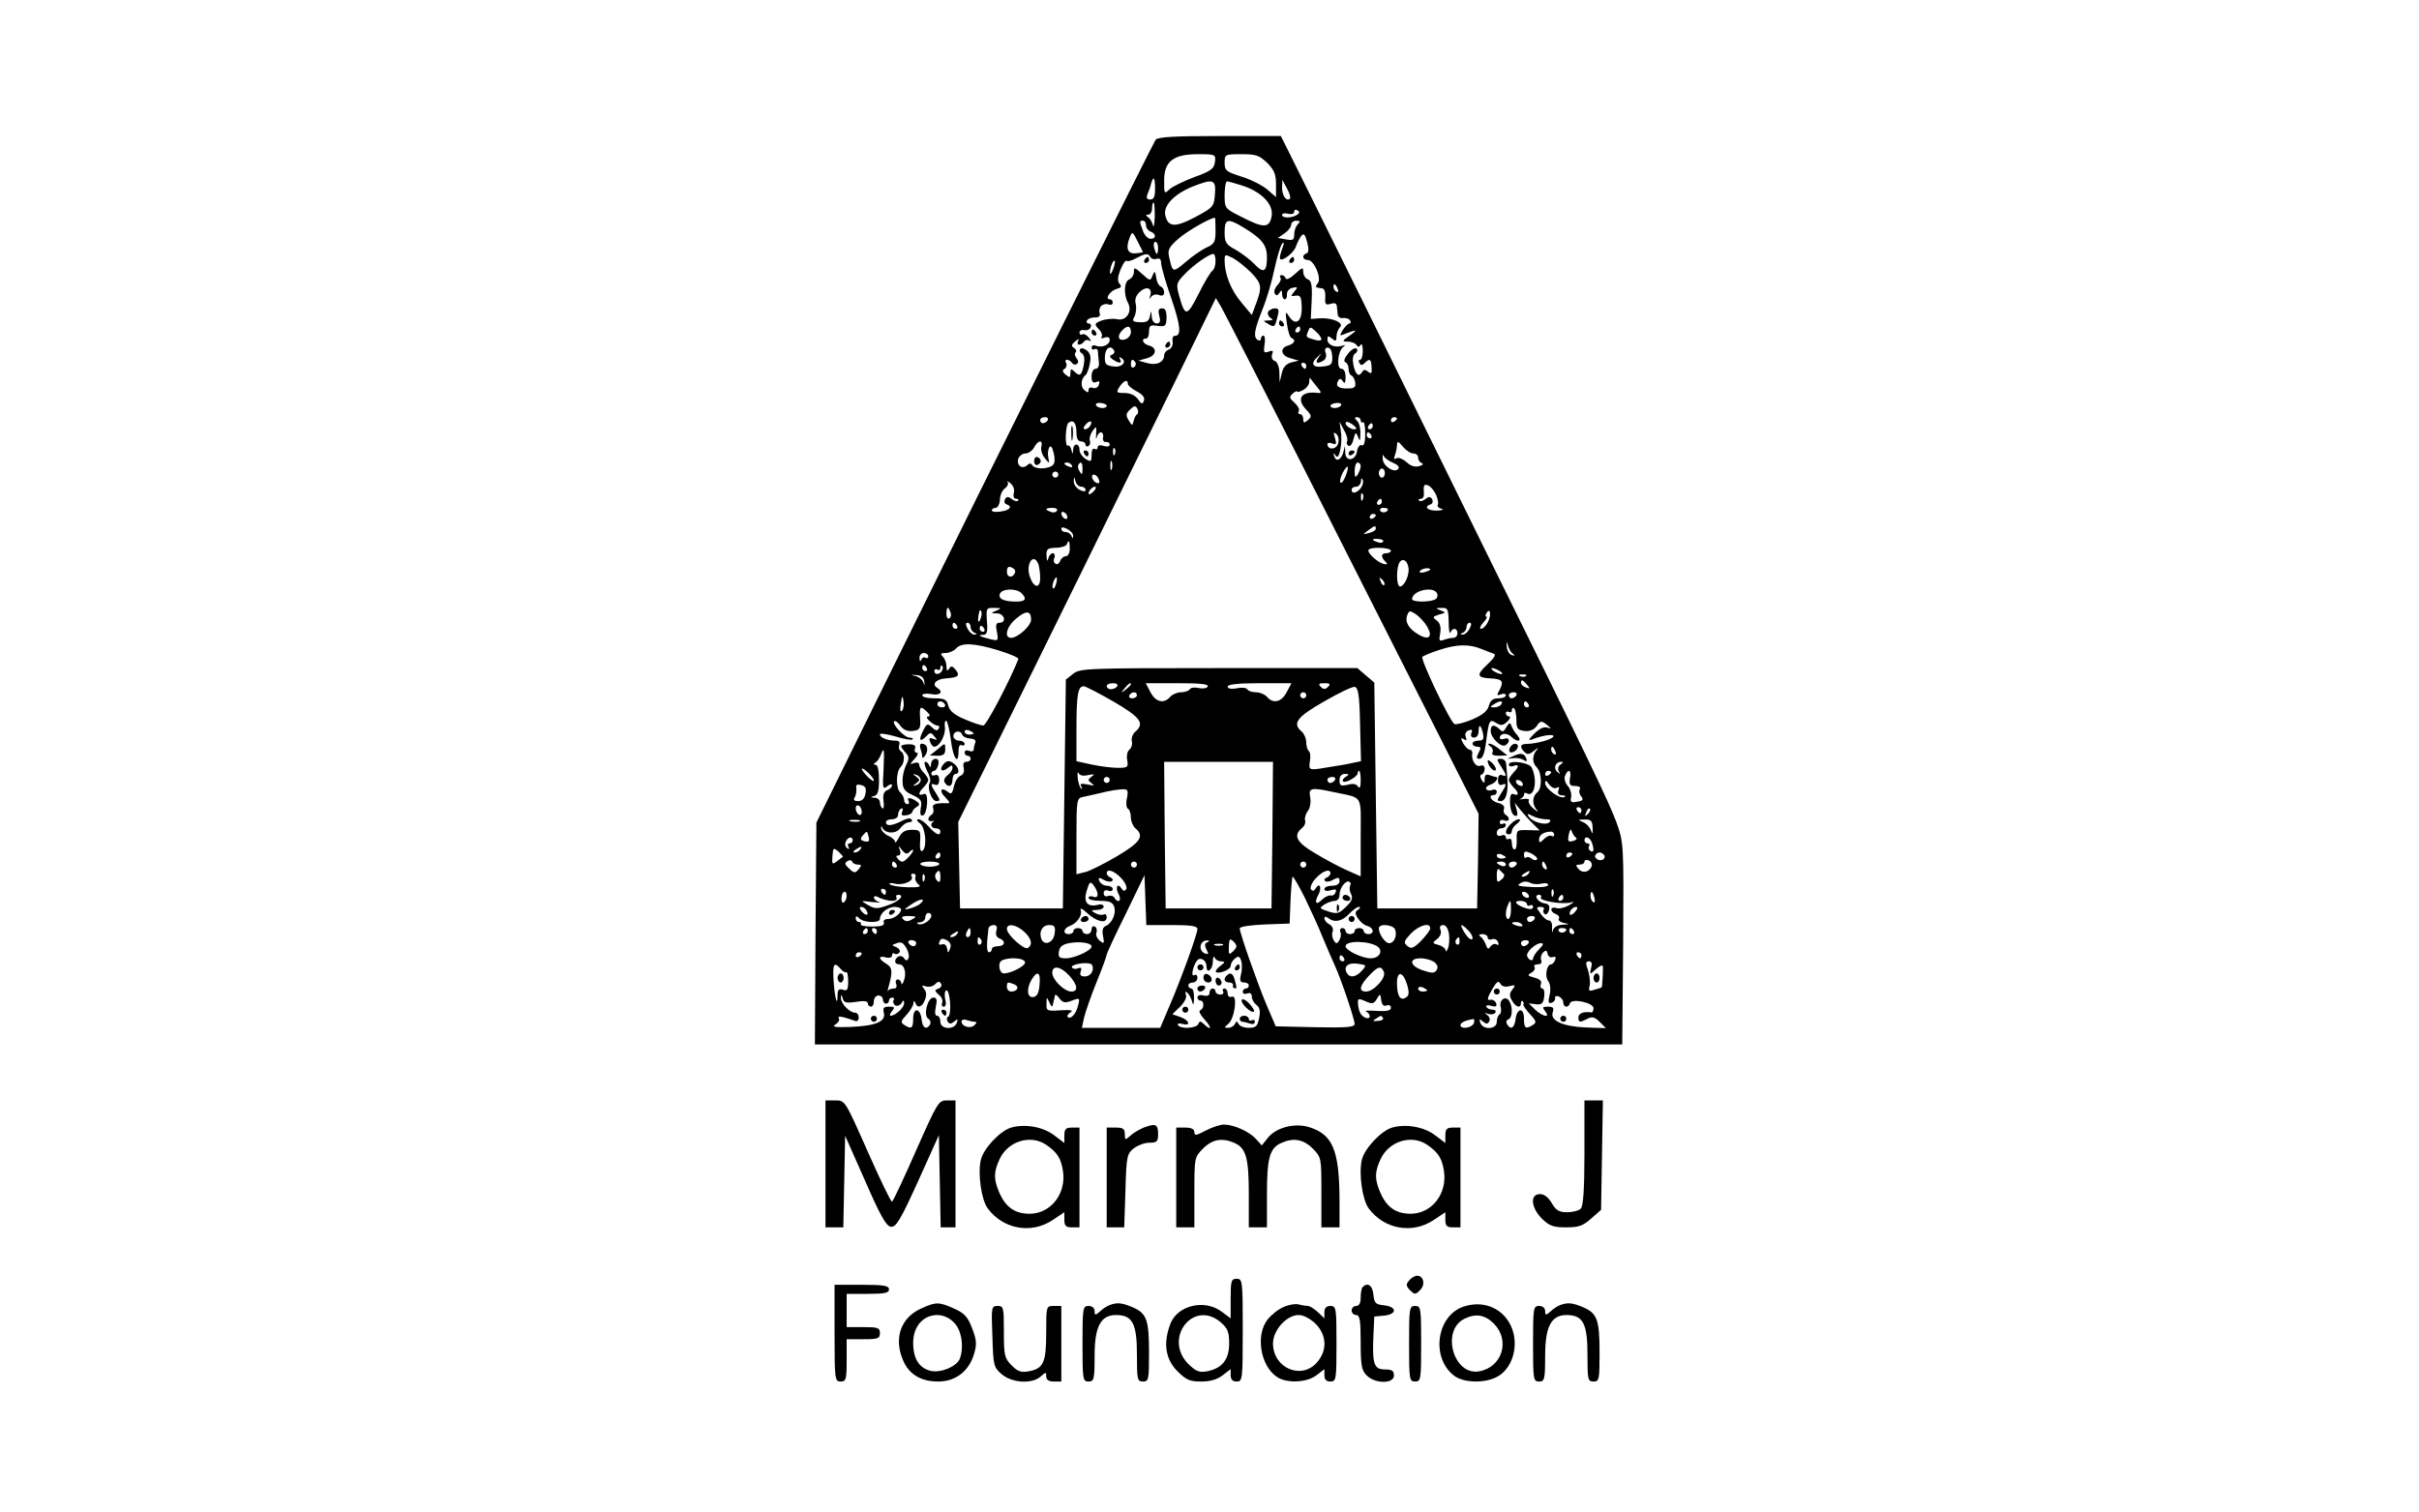 <?xml version="1.0" standalone="no"?>
<!DOCTYPE svg PUBLIC "-//W3C//DTD SVG 20010904//EN"
 "http://www.w3.org/TR/2001/REC-SVG-20010904/DTD/svg10.dtd">
<svg version="1.0" xmlns="http://www.w3.org/2000/svg"
 width="800pt" height="500pt" viewBox="0 0 800 500"
 preserveAspectRatio="xMidYMid meet">

<g transform="translate(0,500) scale(0.1,-0.1)"
fill="#000000" stroke="none">
<path d="M3822 4538 c-9 -13 -491 -979 -916 -1841 l-206 -418 -3 -367 -2 -367
1335 0 1335 0 3 333 c2 331 2 334 -22 401 -24 66 -92 208 -444 921 -99 201
-277 563 -396 805 -120 242 -229 464 -244 493 l-26 52 -202 0 c-149 0 -204 -3
-212 -12z m196 -74 c-3 -22 -13 -30 -66 -49 -35 -13 -72 -31 -83 -40 -19 -18
-19 -17 -19 28 0 63 30 87 112 87 58 0 59 -1 56 -26z m173 -3 c23 -23 29 -38
29 -71 l0 -42 -30 26 c-17 14 -55 33 -85 42 -50 16 -55 20 -55 46 0 27 1 28
56 28 48 0 59 -4 85 -29z m-371 -86 c0 -25 -4 -35 -16 -35 -11 0 -14 5 -9 18
4 9 10 25 12 35 8 27 13 20 13 -18z m198 -17 c-3 -41 -5 -44 -65 -76 -66 -35
-90 -34 -99 5 -8 32 28 70 88 95 70 28 80 25 76 -24z m94 27 c64 -22 102 -64
93 -103 -8 -37 -27 -37 -102 2 -52 26 -53 27 -53 71 0 25 4 45 8 45 5 0 29 -7
54 -15z m154 -42 c-11 -11 -26 10 -26 35 l1 27 15 -28 c9 -16 13 -31 10 -34z
m-447 -60 c-1 -27 -4 -39 -6 -28 -3 11 -10 23 -17 27 -8 6 -7 8 2 8 6 0 12 9
12 20 0 11 2 20 5 20 3 0 4 -21 4 -47z m470 6 c-18 -11 -49 -11 -49 0 0 5 9 7
20 4 12 -3 20 0 20 6 0 7 5 9 11 5 8 -4 7 -9 -2 -15z m-269 -52 c0 -37 -4 -44
-28 -55 -16 -7 -47 -28 -70 -48 -44 -37 -44 -37 -56 18 -5 21 1 32 31 58 28
25 103 68 121 70 1 0 2 -19 2 -43z m-230 18 c0 -9 7 -18 15 -21 20 -8 19 -24
0 -24 -9 0 -20 12 -25 26 -12 32 -12 34 0 34 6 0 10 -7 10 -15z m320 -6 c63
-38 80 -59 80 -100 0 -48 -11 -55 -41 -23 -13 14 -41 35 -61 47 -34 18 -38 25
-38 59 0 44 10 47 60 17z m182 9 c-7 -7 -12 -22 -12 -34 0 -18 -4 -20 -27 -16
l-27 5 22 15 c12 8 22 21 22 28 0 8 8 14 17 14 13 0 14 -3 5 -12z m-528 -60
c9 -17 16 -32 16 -32 0 -1 -11 -3 -25 -4 -26 -2 -33 17 -19 52 8 22 10 21 28
-16z m557 -36 c-17 -6 -13 -22 4 -22 21 0 47 -61 33 -77 -10 -13 -9 -14 15
-17 7 -1 11 -13 10 -29 -2 -24 1 -27 18 -22 12 4 19 2 20 -7 1 -7 2 -20 3 -28
0 -8 9 -14 18 -12 9 1 19 -2 23 -8 3 -5 2 -10 -2 -10 -5 0 -14 -10 -22 -21
-11 -19 -11 -21 3 -15 43 17 48 16 21 -3 -27 -19 -28 -21 -8 -21 12 0 25 -5
29 -11 5 -8 8 -8 14 0 3 7 7 -2 7 -19 0 -16 -4 -30 -9 -30 -5 0 -6 -5 -2 -11
4 -8 9 -8 17 0 17 17 22 13 23 -14 2 -20 -1 -23 -11 -15 -9 8 -15 8 -20 0 -11
-19 -22 -10 -29 22 -4 20 -2 34 6 39 7 4 9 12 4 16 -4 4 -17 -3 -28 -17 -12
-15 -15 -26 -9 -28 6 -2 11 -12 11 -22 0 -10 4 -20 9 -22 5 -1 11 -12 13 -23
2 -16 -3 -20 -25 -20 -31 -1 -42 9 -31 26 4 8 9 7 15 -2 6 -10 9 -6 9 14 0 16
-5 27 -14 27 -17 0 -12 60 7 73 8 6 7 7 -5 3 -24 -7 -48 3 -48 21 0 13 3 13
15 3 12 -10 15 -9 15 7 0 10 5 24 12 31 14 14 -27 32 -69 29 l-28 -2 3 63 c2
49 -1 64 -13 68 -8 3 -15 14 -15 25 0 16 -3 15 -27 -7 -15 -14 -29 -21 -31
-15 -2 6 -8 11 -13 11 -6 0 -8 -4 -4 -9 3 -5 -2 -16 -11 -25 -8 -9 -12 -21 -8
-27 4 -8 9 -7 15 2 7 11 9 10 9 -3 0 -10 4 -18 9 -18 5 0 8 8 7 17 0 10 8 19
19 21 17 4 18 2 5 -13 -12 -15 -12 -16 5 -13 16 2 19 -4 20 -39 1 -48 -21 -63
-43 -28 -11 17 -12 14 -6 -25 3 -25 10 -46 15 -48 16 -6 10 -19 -11 -25 -29
-8 -24 -34 8 -42 l27 -8 -25 -6 c-17 -5 -27 -16 -31 -36 l-7 -30 -1 33 c0 18
-7 35 -15 38 -9 3 -12 12 -9 22 5 12 2 14 -11 9 -16 -6 -18 -3 -14 23 3 16 1
30 -4 30 -4 0 -8 -5 -8 -11 0 -5 -4 -7 -10 -4 -16 10 -12 33 15 101 14 34 32
95 40 135 9 41 20 78 26 84 7 6 6 0 -1 -19 -6 -16 -9 -31 -6 -33 8 -8 46 22
52 42 4 11 11 26 17 34 9 11 13 6 20 -20 6 -22 5 -35 -2 -37z m-491 18 c0 -11
-2 -20 -4 -20 -2 0 -6 9 -9 20 -3 11 -1 20 4 20 5 0 9 -9 9 -20z m-25 -31 c4
-6 13 -8 21 -5 9 3 14 -2 14 -14 0 -11 15 -64 34 -118 31 -91 34 -124 10 -123
-5 0 -8 -9 -6 -20 2 -10 -4 -22 -12 -25 -9 -3 -16 -12 -16 -19 0 -23 -25 -35
-56 -26 l-29 8 28 8 c31 8 36 34 7 42 -20 5 -28 23 -10 23 6 0 10 10 10 23 0
20 4 23 28 19 26 -3 29 -1 30 27 0 22 -4 31 -15 31 -11 0 -14 -6 -9 -25 5 -18
2 -25 -9 -25 -8 0 -16 10 -16 23 -2 21 -2 21 -6 1 -3 -16 -11 -21 -32 -20 -25
1 -28 4 -19 19 5 11 7 29 4 42 -4 15 1 28 14 40 22 20 42 12 34 -13 -4 -12 -3
-13 3 -4 5 7 17 10 26 6 11 -4 17 -1 17 9 0 8 -5 17 -11 19 -5 2 -12 12 -14
23 -5 31 -6 31 -14 12 -6 -17 -9 -16 -34 7 -24 22 -27 23 -27 7 0 -11 -7 -21
-15 -25 -17 -6 -20 -48 -5 -77 16 -29 -5 -62 -35 -55 -13 3 -36 1 -51 -4 -25
-10 -26 -12 -10 -29 9 -9 13 -21 9 -26 -5 -4 0 -5 10 -2 11 4 17 1 17 -7 0
-17 -25 -27 -45 -20 -8 4 -15 1 -15 -6 0 -6 5 -8 10 -5 6 3 10 0 11 -7 0 -7 2
-23 3 -35 2 -14 -3 -23 -11 -23 -7 0 -13 -11 -13 -25 0 -18 4 -23 15 -19 11 5
13 2 9 -9 -3 -9 -12 -13 -20 -10 -8 3 -14 0 -14 -7 0 -10 -3 -10 -14 0 -14 11
-11 39 5 50 3 3 10 19 13 36 5 22 2 35 -9 44 -8 7 -19 10 -22 6 -4 -4 -2 -11
5 -15 8 -5 10 -19 6 -39 -7 -35 -13 -39 -32 -20 -9 9 -12 8 -12 -6 0 -16 -2
-16 -15 -6 -12 10 -13 15 -4 20 6 4 8 13 5 19 -4 6 -3 11 3 11 5 0 13 -5 16
-10 4 -6 11 -8 16 -4 6 4 6 10 0 18 -6 7 -8 16 -4 20 4 4 2 11 -5 15 -10 6 -9
11 4 22 12 9 15 10 10 2 -4 -7 -3 -13 3 -13 5 0 13 5 16 10 4 6 12 7 18 3 7
-4 6 0 -2 10 -7 9 -17 14 -22 11 -5 -3 -9 0 -9 6 0 6 7 10 16 8 10 -2 19 3 21
10 3 6 0 12 -7 12 -6 0 -8 5 -5 10 3 6 15 10 27 10 13 0 18 5 15 14 -3 7 -1
18 5 24 6 6 17 8 24 5 8 -3 14 0 14 6 0 6 -4 11 -10 11 -17 0 1 28 22 34 16 4
19 8 10 18 -7 9 -6 22 4 47 8 19 17 32 20 28 3 -3 17 1 32 9 32 17 39 17 47 3z
m215 -13 c0 -14 -5 -28 -10 -31 -6 -4 -27 -38 -46 -77 -39 -77 -45 -77 -65 -4
-10 36 -8 41 18 68 28 30 81 68 96 68 4 0 7 -11 7 -24z m119 -39 c35 -37 36
-47 11 -112 l-10 -27 -35 42 c-34 40 -55 93 -55 138 0 21 1 22 28 8 15 -8 42
-30 61 -49z m-458 12 c-5 -13 -10 -19 -10 -12 -1 15 10 45 15 40 3 -2 0 -15
-5 -28z m743 -65 c3 -8 2 -12 -4 -9 -6 3 -10 10 -10 16 0 14 7 11 14 -7z m-99
-619 c147 -291 335 -662 417 -824 l148 -293 -2 -157 -3 -156 -165 0 -165 0 -5
373 -5 374 -28 24 -28 24 -458 0 c-437 0 -460 -1 -482 -19 l-24 -19 -5 -379
-5 -378 -170 0 -170 0 -3 143 -3 143 122 247 c67 136 194 393 282 572 88 179
224 457 304 619 l144 295 18 -30 c9 -16 138 -267 286 -559z m-585 476 c0 -10
-9 -21 -20 -24 -22 -6 -27 12 -8 31 17 17 28 15 28 -7z m560 9 c0 -5 -5 -10
-11 -10 -5 0 -7 5 -4 10 3 6 8 10 11 10 2 0 4 -4 4 -10z m70 -32 c0 -5 -10 -6
-22 -2 -30 9 -30 8 -22 28 6 16 8 16 25 0 11 -9 19 -21 19 -26z m-686 -37 c4
-5 0 -12 -6 -14 -10 -4 -9 -8 2 -16 20 -14 33 -14 24 1 -4 7 -3 8 4 4 21 -13
2 -33 -27 -28 -24 3 -28 8 -27 33 1 28 19 39 30 20z m722 -20 c1 -25 -3 -30
-28 -33 -36 -6 -46 9 -22 30 17 16 17 16 5 0 -14 -19 -5 -24 17 -10 7 5 10 16
6 25 -4 11 -1 17 7 17 9 0 14 -12 15 -29z m-651 -20 c3 -5 1 -12 -5 -16 -5 -3
-10 1 -10 9 0 18 6 21 15 7z m565 -11 c0 -5 -2 -10 -4 -10 -3 0 -8 5 -11 10
-3 6 -1 10 4 10 6 0 11 -4 11 -10z m35 -69 c15 -18 16 -22 5 -21 -55 8 -75
-18 -41 -54 19 -20 20 -24 6 -36 -12 -10 -15 -10 -15 4 0 9 -5 16 -11 16 -5 0
-7 5 -4 10 4 6 -3 18 -14 28 -17 15 -18 19 -6 30 8 7 15 10 15 7 0 -3 9 -1 20
5 11 6 20 18 20 27 0 9 1 14 3 12 1 -2 11 -15 22 -28z m-625 9 c0 -5 13 -16
30 -25 19 -10 27 -20 23 -31 -5 -12 -8 -12 -20 6 -9 12 -25 20 -44 20 -27 0
-28 2 -17 20 14 21 28 27 28 10z m-70 -72 c0 -11 -28 -10 -35 1 -3 6 4 9 15 8
11 -1 20 -5 20 -9z m775 1 c-7 -11 -35 -12 -35 -1 0 4 9 8 20 9 11 1 18 -2 15
-8z m-674 -29 c-5 -3 -10 -13 -12 -23 -4 -16 -5 -16 -16 2 -10 16 -10 23 4 36
13 13 18 14 24 4 4 -8 4 -16 0 -19z m-296 -20 c-3 -5 -10 -10 -16 -10 -5 0 -9
5 -9 10 0 6 7 10 16 10 8 0 12 -4 9 -10z m1035 -1 c0 -5 3 -8 8 -6 4 3 7 -14
7 -38 0 -28 -4 -41 -12 -38 -6 3 -13 -6 -15 -19 -4 -32 -38 -37 -39 -6 l-1 23
-6 -23 c-8 -25 -24 -31 -30 -10 -3 11 -2 11 6 0 11 -17 23 44 16 85 l-4 28 15
-28 c9 -15 13 -32 10 -37 -3 -5 -1 -11 5 -15 5 -3 13 7 16 22 7 25 8 25 15 8
6 -16 8 -14 8 11 1 16 -4 35 -11 42 -9 9 -9 12 0 12 7 0 12 -5 12 -11z m120 7
c0 -3 -4 -8 -10 -11 -5 -3 -10 -1 -10 4 0 6 5 11 10 11 6 0 10 -2 10 -4z
m-1060 -47 c0 -19 5 -29 15 -29 8 0 15 -5 15 -11 0 -5 4 -8 10 -4 5 3 7 11 4
18 -2 7 2 21 9 31 13 18 14 17 12 -10 -1 -16 0 -21 2 -11 2 9 9 17 14 17 5 0
9 -8 7 -17 -2 -10 3 -17 10 -15 6 1 12 -3 12 -9 0 -6 -9 -8 -20 -4 -12 4 -20
2 -20 -5 0 -6 -4 -8 -10 -5 -6 4 -10 -5 -10 -19 0 -24 -2 -25 -20 -14 -11 7
-20 21 -20 30 0 23 -20 23 -21 1 -1 -17 -2 -17 -6 0 -2 9 -8 15 -11 13 -11 -7
-9 68 2 76 16 11 26 -1 26 -33z m45 22 c-3 -6 -11 -11 -17 -11 -6 0 -6 6 2 15
14 17 26 13 15 -4z m880 -9 c-7 -8 -35 7 -35 18 0 6 7 6 20 -2 10 -7 17 -14
15 -16z m55 8 c0 -5 -5 -10 -11 -10 -5 0 -7 5 -4 10 3 6 8 10 11 10 2 0 4 -4
4 -10z m-115 -58 c-6 -20 -35 -21 -35 -1 0 4 7 6 16 2 13 -5 15 -2 9 18 -6 19
-5 21 5 13 7 -7 9 -21 5 -32z m110 28 c3 -5 1 -10 -4 -10 -6 0 -11 5 -11 10 0
6 2 10 4 10 3 0 8 -4 11 -10z m-1091 -37 c-3 -10 2 -27 11 -38 16 -20 16 -20
12 1 -3 12 -1 27 3 34 5 8 10 1 15 -20 5 -23 3 -35 -6 -41 -20 -12 -57 -11
-65 2 -4 7 -10 7 -16 1 -16 -16 -36 -3 -31 19 3 10 14 19 24 19 10 0 23 9 29
20 13 25 30 26 24 3z m1230 -23 c9 0 16 -6 16 -14 0 -8 6 -16 12 -18 7 -3 3
-7 -9 -10 -14 -4 -29 1 -42 14 -12 10 -26 16 -33 12 -8 -5 -9 -2 -5 10 4 10 7
25 7 34 1 14 4 13 19 -5 11 -13 26 -23 35 -23z m-987 -2 c-3 -8 -6 -5 -6 6 -1
11 2 17 5 13 3 -3 4 -12 1 -19z m920 -29 c13 -5 22 -13 18 -19 -11 -17 -50 6
-52 31 -1 13 0 18 3 11 3 -7 17 -17 31 -23z m-930 -21 c-3 -7 -5 -2 -5 12 0
14 2 19 5 13 2 -7 2 -19 0 -25z m-132 12 c3 -6 -1 -7 -9 -4 -18 7 -21 14 -7
14 6 0 13 -4 16 -10z m35 -12 c0 -18 -2 -20 -9 -8 -6 8 -7 18 -5 22 9 14 14 9
14 -14z m920 10 c0 -7 -5 -20 -10 -28 -8 -12 -10 -9 -10 13 0 15 5 27 10 27 6
0 10 -6 10 -12z m-50 -33 c-6 -15 -13 -25 -17 -21 -3 3 0 17 7 31 7 14 15 23
17 21 2 -2 -1 -16 -7 -31z m130 10 c0 -8 -4 -15 -10 -15 -5 0 -10 7 -10 15 0
8 5 15 10 15 6 0 10 -7 10 -15z m-1080 -5 c0 -5 -4 -10 -10 -10 -5 0 -10 5
-10 10 0 6 5 10 10 10 6 0 10 -4 10 -10z m134 -16 c4 -10 1 -14 -6 -12 -15 5
-23 28 -10 28 5 0 13 -7 16 -16z m-58 -24 c8 0 14 -5 14 -10 0 -7 -6 -7 -20 0
-11 6 -19 18 -19 28 1 16 2 16 6 0 2 -10 11 -18 19 -18z m924 -5 c-14 -17 -30
-20 -30 -5 0 6 7 10 15 10 8 0 15 8 16 18 0 11 2 12 6 4 3 -7 -1 -19 -7 -27z
m-1147 -15 c-3 -12 0 -20 8 -20 7 0 9 -3 6 -6 -4 -4 -13 -1 -21 5 -11 9 -16 9
-22 0 -4 -7 -2 -15 4 -17 22 -7 12 -20 -18 -24 -16 -3 -30 -1 -30 4 0 4 6 8
13 8 6 0 13 12 14 27 0 15 8 32 17 38 9 7 12 16 8 21 -4 4 0 3 9 -4 10 -8 15
-21 12 -32z m1396 -6 c6 -14 9 -29 6 -34 -3 -5 3 -11 12 -13 10 -3 3 -5 -14
-6 -32 -1 -46 13 -21 21 6 2 8 10 4 17 -6 9 -11 9 -22 0 -8 -6 -17 -9 -21 -5
-3 3 -1 6 6 6 7 0 11 8 10 18 -2 27 0 32 15 26 7 -3 18 -16 25 -30z m-1131 12
c-7 -8 -15 -12 -17 -11 -5 6 10 25 20 25 5 0 4 -6 -3 -14z m889 -28 c-3 -8 -6
-5 -6 6 -1 11 2 17 5 13 3 -3 4 -12 1 -19z m63 -8 c0 -5 -5 -10 -11 -10 -5 0
-7 5 -4 10 3 6 8 10 11 10 2 0 4 -4 4 -10z m-1075 -30 c-3 -5 -12 -7 -20 -3
-21 7 -19 13 6 13 11 0 18 -4 14 -10z m1095 6 c0 -11 -19 -15 -25 -6 -3 5 1
10 9 10 9 0 16 -2 16 -4z m-1060 -27 c0 -6 -4 -7 -10 -4 -5 3 -10 11 -10 16 0
6 5 7 10 4 6 -3 10 -11 10 -16z m1020 7 c0 -3 -4 -8 -10 -11 -5 -3 -10 -1 -10
4 0 6 5 11 10 11 6 0 10 -2 10 -4z m-1001 -69 c0 -9 -2 -9 -6 1 -2 6 -11 12
-19 12 -8 0 -14 5 -14 10 0 7 6 7 20 0 11 -6 20 -16 19 -23z m1001 24 c0 -5
-10 -11 -22 -14 -22 -6 -22 -6 -4 8 23 17 26 18 26 6z m24 -43 c-3 -4 -11 -5
-19 -1 -21 7 -19 12 4 10 11 0 18 -5 15 -9z m-1036 -23 c0 -14 -6 -25 -13 -25
-7 0 -16 -7 -19 -16 -3 -8 -10 -13 -15 -9 -6 3 -8 12 -4 20 3 8 0 15 -5 15 -6
0 -13 -8 -15 -17 -3 -12 -5 -9 -6 8 -1 23 3 26 31 27 18 0 34 6 36 11 6 18 10
12 10 -14z m1062 -7 c0 -4 -7 -8 -15 -8 -18 0 -19 -12 -4 -27 9 -9 8 -11 -2
-9 -20 2 -59 38 -53 47 6 11 74 8 74 -3z m-1166 -44 c3 -9 6 -29 6 -46 0 -36
-21 -34 -34 4 -15 42 12 82 28 42z m1224 -12 c4 -24 -14 -62 -28 -62 -11 0
-13 50 -4 75 9 21 28 14 32 -13z m-1301 -15 c-6 -20 -27 -19 -27 2 0 14 5 19
15 14 9 -3 14 -10 12 -16z m1373 9 c0 -2 -9 -6 -20 -9 -11 -3 -18 -1 -14 4 5
9 34 13 34 5z m-1237 -46 c-3 -12 -8 -19 -11 -16 -5 6 5 36 12 36 2 0 2 -9 -1
-20z m1085 -5 c-3 -3 -9 2 -12 12 -6 14 -5 15 5 6 7 -7 10 -15 7 -18z m-1200
-27 c19 -19 14 -28 -17 -28 -41 0 -61 9 -54 26 6 17 54 19 71 2z m1375 -2 c3
-8 -1 -17 -9 -20 -23 -9 -74 -7 -74 2 0 29 73 45 83 18z m-1610 -61 c4 -8 2
-17 -3 -20 -6 -4 -10 3 -10 14 0 25 6 27 13 6z m152 5 c-19 -8 -19 -9 3 -9 24
-1 32 -31 7 -31 -11 0 -13 -8 -8 -31 5 -29 5 -30 -23 -23 -34 8 -43 14 -22 14
12 0 15 10 12 45 -3 43 -2 45 24 44 24 0 25 -1 7 -9z m1496 -37 c0 -27 3 -42
6 -35 7 17 23 15 23 -3 0 -8 -6 -15 -14 -15 -8 0 -22 -3 -32 -7 -14 -5 -16 -2
-11 22 3 20 0 33 -11 42 -15 11 -15 13 7 20 23 6 24 7 5 14 -18 7 -17 8 4 8
20 1 22 -4 23 -46z m-1545 22 c-1 -8 -5 -17 -8 -21 -5 -4 -4 16 1 34 3 9 9 -1
7 -13z m164 -15 c0 -20 -44 -60 -66 -60 -25 0 -15 38 17 64 33 28 49 26 49 -4z
m1310 -23 c19 -33 6 -46 -27 -27 -34 19 -48 43 -39 65 6 16 8 16 29 3 12 -9
29 -27 37 -41z m200 14 c-6 -12 -16 -21 -22 -21 -6 0 -3 9 7 20 10 11 15 20
11 20 -4 0 -4 5 0 12 13 21 17 -8 4 -31z m-1755 -11 c3 -5 1 -10 -4 -10 -6 0
-11 5 -11 10 0 6 2 10 4 10 3 0 8 -4 11 -10z m45 -4 c0 -8 6 -17 13 -19 9 -4
9 -6 0 -6 -7 -1 -17 8 -23 19 -7 14 -7 20 0 20 5 0 10 -6 10 -14z m1650 -6
c-6 -11 -16 -20 -23 -19 -9 0 -9 2 1 6 6 2 12 11 12 19 0 8 5 14 10 14 7 0 7
-6 0 -20z m-1605 0 c3 -5 1 -10 -4 -10 -6 0 -11 5 -11 10 0 6 2 10 4 10 3 0 8
-4 11 -10z m1749 -83 c7 -6 6 -7 -4 -4 -8 2 -16 14 -17 28 -1 19 -1 20 4 4 3
-11 10 -24 17 -28z m-1703 12 c39 -12 69 -25 67 -29 -29 -73 -106 -220 -116
-220 -7 0 -35 9 -62 21 -34 14 -50 28 -54 45 -5 20 -12 24 -46 24 -22 0 -40 4
-40 10 0 5 13 7 30 4 29 -6 42 7 19 21 -19 12 -3 29 30 31 41 3 47 9 31 29
-11 13 -15 13 -21 3 -6 -9 -9 -7 -9 8 0 11 -5 25 -12 32 -9 9 -7 12 10 12 11
0 27 7 34 15 18 20 59 18 139 -6z m1599 4 c14 -6 31 -12 39 -15 10 -3 4 -13
-20 -36 -37 -34 -35 -44 10 -46 39 -2 45 -9 31 -37 -11 -19 -10 -21 4 -16 9 4
16 2 16 -3 0 -6 -11 -10 -25 -10 -18 0 -26 -7 -31 -24 -4 -17 -20 -31 -55 -46
-27 -11 -54 -18 -59 -15 -16 10 -113 215 -106 222 4 4 30 15 59 24 55 18 96
19 137 2z m-1830 -24 c0 -5 -4 -8 -9 -5 -5 4 -12 0 -14 -6 -3 -8 -6 -6 -6 5
-1 9 6 17 14 17 8 0 15 -5 15 -11z m-5 -39 c3 -5 1 -10 -4 -10 -6 0 -11 5 -11
10 0 6 2 10 4 10 3 0 8 -4 11 -10z m50 -9 c-8 -14 -25 -14 -25 0 0 5 5 7 10 4
6 -3 10 -1 10 6 0 7 3 10 6 6 3 -3 3 -10 -1 -16z m1845 -1 c8 -5 11 -10 5 -10
-5 0 -17 5 -25 10 -8 5 -10 10 -5 10 6 0 17 -5 25 -10z m-1903 -35 c1 -14 0
-15 -3 -3 -3 9 -15 19 -27 22 -18 4 -18 4 3 3 17 -1 25 -8 27 -22z m1990 19
c-3 -3 -12 -4 -19 -1 -8 3 -5 6 6 6 11 1 17 -2 13 -5z m3 -29 c11 -13 10 -14
-4 -9 -9 3 -16 10 -16 15 0 13 6 11 20 -6z m-1355 -5 c-3 -5 -13 -10 -21 -10
-8 0 -14 5 -14 10 0 6 9 10 21 10 11 0 17 -4 14 -10z m45 6 c0 -2 -8 -10 -17
-17 -16 -13 -17 -12 -4 4 13 16 21 21 21 13z m254 -7 c-3 -6 -17 -8 -29 -5
-13 3 -27 2 -30 -4 -3 -5 -17 -10 -29 -10 -13 0 -29 -7 -36 -15 -20 -24 -48
-18 -65 15 l-16 30 106 0 c74 0 104 -3 99 -11z m261 -19 c-17 -33 -45 -39 -65
-15 -7 8 -23 15 -36 15 -12 0 -26 4 -29 10 -3 5 -19 7 -35 3 -19 -3 -30 -1
-30 6 0 7 34 11 105 11 l106 0 -16 -30z m137 18 c-9 -9 -15 -9 -24 0 -9 9 -7
12 12 12 19 0 21 -3 12 -12z m-709 -49 c89 -52 104 -72 71 -100 -8 -7 -13 -21
-11 -30 3 -10 -1 -23 -8 -29 -7 -5 -10 -21 -7 -35 4 -23 1 -25 -31 -25 -20 0
-59 5 -87 11 l-50 11 0 108 c0 113 5 140 24 140 6 0 50 -23 99 -51z m815 -76
l3 -121 -53 -11 c-29 -5 -68 -11 -86 -14 -32 -4 -34 -2 -30 25 3 16 1 31 -4
34 -4 3 -8 16 -8 28 0 13 -7 29 -15 36 -32 26 -17 48 73 99 48 28 94 50 102
49 12 -3 16 -26 18 -125z m-738 97 c0 -5 -7 -10 -16 -10 -8 0 -12 5 -9 10 3 6
10 10 16 10 5 0 9 -4 9 -10z m560 0 c0 -5 -4 -10 -10 -10 -5 0 -10 5 -10 10 0
6 5 10 10 10 6 0 10 -4 10 -10z m695 0 c-3 -5 -10 -10 -16 -10 -5 0 -9 5 -9
10 0 6 7 10 16 10 8 0 12 -4 9 -10z m-2032 -51 c-6 -6 -7 3 -4 23 4 28 6 29 9
9 2 -13 0 -27 -5 -32z m142 21 c3 -5 -1 -10 -9 -10 -9 0 -16 5 -16 10 0 6 4
10 9 10 6 0 13 -4 16 -10z m1840 0 c-3 -5 -14 -10 -23 -10 -15 0 -15 2 -2 10
20 13 33 13 25 0z m90 0 c3 -5 1 -10 -4 -10 -6 0 -11 5 -11 10 0 6 2 10 4 10
3 0 8 -4 11 -10z m-1989 -25 c10 -9 11 -15 4 -15 -7 0 -6 -6 4 -15 8 -8 20
-15 26 -15 6 0 8 -5 4 -11 -4 -7 -11 -6 -22 5 -14 14 -17 13 -29 -11 -16 -31
-11 -40 10 -19 13 14 16 14 27 0 11 -12 10 -13 -4 -8 -12 5 -15 2 -10 -10 3
-9 9 -16 14 -16 17 0 37 37 35 63 -2 15 0 25 5 22 4 -3 11 -32 15 -65 7 -59
25 -84 25 -34 0 14 4 23 10 19 6 -3 10 -1 10 4 0 6 -8 11 -18 11 -10 0 -19 7
-19 15 0 17 23 21 29 5 2 -6 13 -12 26 -13 15 -1 21 -6 17 -15 -3 -7 -5 -18
-5 -23 0 -4 -7 -6 -15 -3 -8 4 -15 1 -15 -5 0 -6 5 -11 10 -11 6 0 10 -4 10
-10 0 -5 -6 -10 -14 -10 -9 0 -12 -7 -9 -20 3 -12 -1 -22 -10 -26 -9 -3 -19
-19 -22 -35 -6 -25 -9 -28 -21 -18 -21 17 -29 3 -10 -16 19 -20 20 -23 4 -22
-35 1 -47 -4 -42 -17 3 -8 1 -17 -5 -21 -15 -9 -14 -25 2 -21 6 1 9 1 5 -1
-14 -8 -9 -23 7 -23 8 0 15 -4 15 -10 0 -17 -15 -11 -38 15 -12 14 -28 25 -34
25 -8 -1 -6 -6 5 -14 18 -14 24 -80 7 -91 -6 -3 -9 9 -7 32 2 36 0 38 -28 38
-21 0 -33 -7 -42 -25 -7 -14 -13 -20 -13 -15 0 6 -10 15 -22 20 -13 6 -23 17
-24 25 0 8 1 10 3 4 8 -22 46 -24 60 -4 8 11 21 20 29 20 8 0 13 4 9 9 -3 6
-17 4 -33 -5 -32 -16 -52 -18 -52 -4 0 6 9 10 20 10 11 0 20 6 20 14 0 8 4 18
10 21 6 3 7 -1 4 -10 -5 -11 -1 -14 12 -12 11 1 20 6 21 11 1 5 7 13 15 17 11
7 10 11 -2 19 -19 13 -33 13 -25 0 3 -5 1 -10 -4 -10 -6 0 -11 6 -11 14 0 7
-6 18 -12 24 -16 13 -15 69 0 84 15 15 15 45 1 53 -6 4 -8 13 -5 21 3 9 -1 14
-13 14 -26 0 -51 10 -51 21 0 4 23 1 51 -7 28 -9 54 -13 57 -10 3 3 -1 6 -10
6 -17 0 -59 45 -51 54 4 3 13 -3 21 -15 9 -13 23 -19 40 -17 24 3 27 7 25 41
-3 41 1 44 23 22z m1949 -28 c0 -27 4 -32 27 -35 17 -2 31 4 40 16 12 18 15
19 33 5 16 -13 17 -15 3 -10 -12 4 -27 -3 -44 -20 -19 -19 -21 -24 -7 -19 37
15 76 19 70 9 -7 -10 -55 -23 -89 -24 -21 0 -23 -10 -6 -27 9 -9 16 -8 32 5
12 10 15 11 9 3 -16 -18 -17 -42 -1 -58 17 -17 19 -69 2 -83 -17 -14 -18 -40
-1 -59 6 -8 2 -6 -10 4 -13 10 -20 23 -17 28 3 5 -5 7 -18 5 -12 -2 -17 -2
-10 0 6 3 12 9 12 14 0 6 4 8 9 5 25 -16 37 41 17 84 -7 18 -76 27 -76 11 0
-6 7 -8 15 -5 8 4 15 3 15 -1 0 -3 -7 -13 -15 -21 -8 -9 -15 -19 -15 -24 0 -5
7 -15 15 -24 19 -18 19 -30 1 -23 -9 4 -13 -4 -12 -31 1 -20 7 -37 15 -40 10
-3 11 2 7 19 l-7 24 20 -25 c12 -14 30 -35 42 -46 l21 -21 -39 1 c-37 1 -38 0
-37 -31 1 -18 -2 -33 -7 -33 -5 0 -9 9 -9 21 0 11 -4 17 -10 14 -5 -3 -10 -1
-10 5 0 7 -7 10 -15 6 -9 -3 -15 0 -15 9 0 8 7 15 15 15 8 0 15 5 15 11 0 5
-4 7 -10 4 -5 -3 -10 -1 -10 5 0 7 7 10 15 6 17 -6 21 9 4 19 -6 4 -8 13 -5
20 3 8 -5 16 -20 19 -23 6 -34 26 -14 26 6 0 10 5 10 11 0 6 -7 9 -15 6 -8 -4
-17 -2 -20 3 -3 5 4 11 15 15 17 5 29 25 16 25 -2 0 -11 3 -20 6 -11 4 -16 0
-16 -12 0 -16 -2 -17 -10 -4 -6 10 -6 16 0 18 6 2 10 11 10 19 0 9 -6 13 -14
10 -15 -6 -31 18 -27 41 1 6 -3 12 -8 12 -6 0 -15 10 -22 21 -9 17 -8 20 2 14
9 -6 11 -4 6 8 -3 9 1 18 10 21 11 4 14 2 9 -9 -3 -9 0 -15 9 -15 9 0 15 9 15
22 0 26 9 19 15 -11 3 -16 -1 -21 -16 -21 -10 0 -19 -4 -19 -10 0 -5 7 -10 15
-10 13 0 14 -4 5 -20 -8 -16 -8 -20 3 -20 10 0 17 18 22 58 9 70 11 75 34 60
15 -9 22 -8 36 5 9 9 12 17 6 17 -6 0 -11 5 -11 11 0 5 5 7 10 4 6 -3 10 -1
10 6 0 7 3 9 8 5 4 -4 7 -22 7 -39z m-1795 -43 c0 -2 -7 -4 -15 -4 -8 0 -15 4
-15 10 0 5 7 7 15 4 8 -4 15 -8 15 -10z m1924 -60 c3 -8 2 -12 -4 -9 -6 3 -10
10 -10 16 0 14 7 11 14 -7z m-2222 -61 c-4 -60 -2 -66 12 -54 9 7 16 9 16 3 0
-5 -7 -13 -16 -16 -11 -4 -15 -15 -12 -36 2 -16 1 -27 -4 -24 -4 3 -8 12 -8
20 0 8 -8 15 -17 15 -15 1 -16 2 -2 6 12 3 16 16 16 53 0 30 -4 50 -11 50 -8
0 -8 3 0 8 6 4 13 15 17 25 11 29 12 20 9 -50z m1286 -215 l-3 -243 -175 0
-175 0 -3 243 -2 242 180 0 180 0 -2 -242z m953 233 c-8 -5 -10 -14 -6 -22 6
-11 5 -11 -5 -2 -14 12 -6 33 13 33 8 0 7 -3 -2 -9z m-2271 -53 c0 -4 -9 1
-20 12 -11 11 -20 23 -20 27 0 3 9 -2 20 -12 11 -10 20 -22 20 -27z m708 18
c21 4 24 3 12 -5 -13 -10 -13 -12 0 -22 12 -8 9 -9 -13 -4 -22 4 -27 3 -21 -7
4 -7 3 -10 -1 -6 -5 5 -9 20 -11 35 -1 16 0 22 3 16 3 -8 15 -11 31 -7z m902
-18 c0 -22 -3 -28 -9 -20 -5 9 -17 11 -34 6 -23 -5 -27 -3 -27 15 0 13 6 21
18 21 14 0 15 -2 2 -10 -8 -5 -12 -12 -8 -15 7 -7 48 16 48 27 0 5 2 8 5 8 3
0 5 -15 5 -32z m630 28 c0 -3 -4 -8 -10 -11 -5 -3 -10 -1 -10 4 0 6 5 11 10
11 6 0 10 -2 10 -4z m62 -21 c-3 -20 0 -25 17 -25 13 0 19 -4 16 -10 -4 -6 -2
-17 4 -24 9 -11 6 -15 -13 -18 -20 -4 -24 -1 -20 15 2 12 -3 28 -11 37 -9 10
-13 25 -9 34 10 25 22 19 16 -9z m-1522 -5 c0 -5 -4 -10 -10 -10 -5 0 -10 5
-10 10 0 6 5 10 10 10 6 0 10 -4 10 -10z m745 0 c-3 -5 -10 -10 -16 -10 -5 0
-9 5 -9 10 0 6 7 10 16 10 8 0 12 -4 9 -10z m620 -10 c3 -5 2 -10 -4 -10 -5 0
-13 5 -16 10 -3 6 -2 10 4 10 5 0 13 -4 16 -10z m113 -16 c8 5 10 2 6 -8 -4
-11 0 -16 12 -17 11 0 14 -3 7 -6 -16 -6 -62 28 -63 46 0 11 4 10 13 -4 8 -10
19 -15 25 -11z m-2286 -20 c-3 -16 -11 -24 -24 -24 -13 0 -17 4 -11 13 4 6 6
20 5 29 -2 12 2 15 16 11 14 -3 18 -11 14 -29z m865 -14 c-4 -16 -2 -32 3 -35
6 -3 10 -17 10 -29 0 -13 7 -29 15 -36 31 -26 16 -47 -62 -93 -43 -25 -90 -49
-105 -52 l-28 -7 0 126 c0 122 1 126 23 130 12 3 40 9 62 14 22 6 51 10 64 11
21 1 23 -2 18 -29z m683 20 c101 -22 90 -4 90 -150 l0 -129 -45 20 c-25 11
-72 36 -105 56 -62 36 -74 59 -45 83 9 7 14 19 11 26 -2 6 1 20 9 31 8 10 11
30 8 46 -6 31 2 33 77 17z m-1560 -66 c0 -8 -4 -12 -10 -9 -5 3 -10 13 -10 21
0 8 5 12 10 9 6 -3 10 -13 10 -21z m2380 6 c0 -5 -2 -10 -4 -10 -3 0 -8 5 -11
10 -3 6 -1 10 4 10 6 0 11 -4 11 -10z m21 -13 c-10 -9 -11 -8 -5 6 3 10 9 15
12 12 3 -3 0 -11 -7 -18z m-140 -17 c16 0 20 -3 13 -10 -12 -12 -58 1 -69 20
-6 9 -2 9 13 1 11 -6 31 -11 43 -11z m-2268 -7 c-7 -2 -21 -2 -30 0 -10 3 -4
5 12 5 17 0 24 -2 18 -5z m2424 -20 c1 -23 0 -24 -6 -9 -4 11 -16 23 -27 27
-16 7 -16 8 6 8 21 1 26 -4 27 -26z m-55 -34 c5 -3 1 -8 -10 -11 -16 -4 -18
-1 -14 21 4 17 7 21 10 11 3 -8 9 -18 14 -21z m-2339 2 c3 -14 0 -17 -14 -14
-14 4 -15 8 -6 19 15 17 14 17 20 -5z m2267 8 c0 -5 -4 -8 -9 -4 -5 3 -17 -2
-25 -11 -14 -13 -16 -13 -16 -1 0 15 14 25 38 26 6 1 12 -4 12 -10z m-2320
-19 c0 -5 -5 -10 -11 -10 -5 0 -7 -5 -3 -12 4 -7 3 -8 -4 -4 -6 4 -9 13 -5 21
6 17 23 20 23 5z m2444 -6 c9 -24 7 -36 -4 -29 -6 4 -8 11 -5 16 4 5 1 9 -4 9
-6 0 -11 5 -11 10 0 16 17 12 24 -6z m-2476 -48 c-2 -1 -11 -8 -20 -15 -16
-12 -17 -10 -15 17 2 28 3 29 20 15 9 -9 16 -17 15 -17z m57 24 c-3 -5 -12
-10 -18 -10 -7 0 -6 4 3 10 19 12 23 12 15 0z m163 -8 c7 7 12 9 12 5 0 -4 -8
-15 -18 -25 -15 -15 -20 -16 -31 -5 -8 9 -9 13 0 13 6 0 9 7 5 18 -6 16 -5 16
7 0 11 -13 16 -15 25 -6z m2075 -25 c-3 -4 -10 -3 -17 2 -7 6 -16 8 -19 4 -4
-3 -7 1 -7 9 0 13 4 14 24 5 13 -7 22 -15 19 -20z m-1973 13 c0 -5 -5 -10 -11
-10 -5 0 -7 5 -4 10 3 6 8 10 11 10 2 0 4 -4 4 -10z m1870 -6 c0 -2 -7 -4 -15
-4 -8 0 -15 4 -15 10 0 5 7 7 15 4 8 -4 15 -8 15 -10z m220 12 c0 -3 -4 -8
-10 -11 -5 -3 -10 -1 -10 4 0 6 5 11 10 11 6 0 10 -2 10 -4z m103 -2 c11 -11
-3 -24 -18 -18 -8 4 -12 10 -9 15 6 11 18 12 27 3z m-2466 -34 c13 0 13 -3 3
-15 -12 -14 -15 -14 -32 2 -14 13 -16 18 -6 24 7 5 15 4 16 -1 2 -6 11 -10 19
-10z m2427 -5 c-8 -21 -31 -25 -44 -9 -10 11 -9 14 4 14 9 0 16 4 16 10 0 5 6
7 14 4 8 -3 12 -12 10 -19z m-2299 5 c3 -5 1 -10 -4 -10 -6 0 -11 5 -11 10 0
6 2 10 4 10 3 0 8 -4 11 -10z m141 1 c-3 -5 -17 -8 -31 -8 -14 0 -28 3 -31 8
-3 5 11 9 31 9 20 0 34 -4 31 -9z m654 -1 c0 -5 -4 -10 -10 -10 -5 0 -10 5
-10 10 0 6 5 10 10 10 6 0 10 -4 10 -10z m560 0 c0 -5 -4 -10 -10 -10 -5 0
-10 5 -10 10 0 6 5 10 10 10 6 0 10 -4 10 -10z m660 0 c0 -5 -7 -7 -15 -4 -8
4 -15 8 -15 10 0 2 7 4 15 4 8 0 15 -4 15 -10z m35 0 c-3 -5 -10 -10 -16 -10
-5 0 -9 5 -9 10 0 6 7 10 16 10 8 0 12 -4 9 -10z m99 -6 c3 -8 2 -12 -4 -9 -6
3 -10 10 -10 16 0 14 7 11 14 -7z m-141 -25 c4 -3 1 -12 -8 -19 -13 -11 -15
-9 -15 15 0 16 3 24 8 19 4 -5 11 -11 15 -15z m-1863 -11 c0 -16 -3 -19 -11
-11 -6 6 -8 16 -5 22 11 17 16 13 16 -11z m598 -3 c13 -13 20 -30 17 -36 -6
-8 -10 -7 -16 2 -13 21 -22 3 -9 -20 11 -21 -3 -31 -15 -10 -4 6 -13 8 -21 5
-8 -3 -14 1 -14 9 0 9 6 12 15 9 8 -4 15 -1 15 5 0 6 -9 11 -19 11 -10 0 -21
7 -25 15 -5 13 -2 14 15 4 11 -6 24 -7 27 -3 4 4 1 9 -5 11 -7 3 -13 9 -13 14
0 17 25 9 48 -16z m692 16 c0 -5 -6 -11 -12 -14 -7 -2 -10 -7 -6 -11 3 -4 16
-3 27 4 17 9 21 8 21 -5 0 -9 -9 -15 -25 -15 -14 0 -25 -5 -25 -11 0 -6 9 -8
21 -4 16 5 20 3 16 -6 -2 -8 -10 -13 -16 -11 -7 1 -19 -5 -28 -13 -20 -21 -28
-12 -13 15 13 24 4 43 -9 21 -6 -9 -10 -10 -16 -2 -3 6 4 23 17 36 23 25 48
33 48 16z m655 -1 c-3 -5 -12 -10 -18 -10 -7 0 -6 4 3 10 19 12 23 12 15 0z
m-2028 -12 c-2 -7 3 -18 11 -24 10 -7 1 -10 -37 -9 -28 1 -54 5 -58 10 -5 4 3
5 16 2 27 -7 65 9 56 24 -4 5 -1 9 5 9 7 0 10 -6 7 -12z m30 -10 c-3 -8 -6 -5
-6 6 -1 11 2 17 5 13 3 -3 4 -12 1 -19z m818 -148 c63 0 85 -3 85 -13 0 -17
-53 -163 -92 -254 l-31 -73 -129 0 -130 0 7 33 c4 17 22 70 41 117 19 46 34
88 34 92 0 4 28 65 63 135 l62 128 3 -82 3 -83 84 0z m439 93 c18 -38 46 -97
60 -133 15 -36 33 -78 41 -95 21 -46 65 -177 65 -192 0 -11 -26 -13 -131 -11
l-130 3 -30 70 c-32 76 -89 239 -89 254 0 6 37 11 83 13 l82 3 3 78 c2 42 5
77 7 77 3 0 20 -30 39 -67z m-684 8 c0 -8 -6 -11 -15 -7 -8 3 -15 1 -15 -4 0
-6 18 -10 39 -10 31 0 41 -5 46 -20 7 -22 -8 -55 -28 -63 -10 -4 -13 -15 -9
-34 5 -25 3 -26 -11 -15 -9 8 -14 19 -11 27 3 7 1 16 -5 20 -6 3 -11 -1 -11
-9 0 -9 -7 -16 -15 -16 -8 0 -15 5 -15 10 0 6 -7 10 -15 10 -8 0 -15 -4 -15
-10 0 -5 -7 -10 -15 -10 -21 0 -19 19 3 27 24 9 42 35 36 53 -3 8 6 4 21 -10
31 -29 65 -37 65 -14 0 8 -4 12 -10 9 -5 -3 -18 -1 -27 4 -16 9 -16 10 5 11
12 0 22 5 22 11 0 6 -8 9 -19 6 -35 -9 -49 9 -37 47 9 30 12 32 23 17 7 -9 13
-22 13 -30z m835 29 c-3 -5 -2 -18 3 -27 7 -14 3 -24 -17 -43 -23 -23 -30 -24
-58 -15 -30 10 -31 11 -13 23 11 7 27 12 35 12 8 0 15 9 15 20 0 23 21 50 33
43 4 -2 5 -8 2 -13z m633 7 c12 3 22 1 22 -4 0 -8 -32 -10 -85 -5 -16 2 -17 4
-6 11 9 6 22 6 31 1 9 -5 26 -6 38 -3z m-2168 -27 c0 -5 -2 -10 -4 -10 -3 0
-8 5 -11 10 -3 6 -1 10 4 10 6 0 11 -4 11 -10z m2207 -12 c-3 -8 -6 -5 -6 6
-1 11 2 17 5 13 3 -3 4 -12 1 -19z m-2337 -2 c0 -8 -4 -17 -9 -21 -6 -3 -9 4
-8 15 1 23 17 28 17 6z m2255 4 c3 -5 2 -10 -4 -10 -5 0 -13 5 -16 10 -3 6 -2
10 4 10 5 0 13 -4 16 -10z m218 -10 c3 -11 1 -18 -4 -14 -5 3 -9 12 -9 20 0
20 7 17 13 -6z m-2323 -10 c12 0 18 5 15 10 -3 6 -1 10 5 10 25 0 2 -23 -35
-35 -33 -12 -42 -12 -64 1 -26 15 -26 15 14 10 22 -2 32 -2 23 0 -10 3 -18 10
-18 15 0 6 7 6 19 -1 11 -5 29 -10 41 -10z m2146 11 c-7 -11 74 -24 100 -16
12 4 10 1 -6 -9 -14 -8 -33 -13 -42 -10 -22 7 -24 -12 -2 -20 8 -3 13 -10 9
-15 -3 -5 5 -12 17 -14 20 -4 20 -4 -4 -6 -16 0 -29 -8 -32 -18 -3 -11 -4 -8
-3 7 1 14 -3 25 -10 25 -7 0 -20 10 -28 23 -15 20 -15 22 0 22 9 0 14 -4 10
-9 -3 -5 -1 -12 4 -15 5 -3 11 3 14 14 3 14 -1 20 -16 22 -21 3 -37 28 -17 28
6 0 9 -4 6 -9z m74 -1 c0 -5 -5 -10 -11 -10 -5 0 -7 5 -4 10 3 6 8 10 11 10 2
0 4 -4 4 -10z m-2126 -19 c-5 -5 -20 -12 -34 -16 -23 -6 -23 -5 5 14 28 19 49
21 29 2z m1953 -21 c0 -16 -4 -30 -9 -30 -9 0 -11 22 -2 44 9 23 11 20 11 -14z
m53 19 c0 -5 5 -7 10 -4 6 3 10 1 10 -5 0 -7 -8 -9 -22 -5 -34 11 -46 25 -20
25 12 0 22 -5 22 -11z m-2185 -20 c11 -17 -1 -21 -15 -4 -8 9 -8 15 -2 15 6 0
14 -5 17 -11z m115 3 c0 -14 -24 -32 -43 -32 -11 0 -17 -5 -14 -12 3 -9 -8
-13 -38 -13 -24 0 -41 3 -38 8 2 4 -1 7 -6 7 -6 0 -11 5 -11 12 0 9 3 9 12 0
15 -15 68 -16 68 -2 0 19 24 39 48 40 12 0 22 -4 22 -8z m1512 -1 c-11 -7 -12
-12 -1 -29 7 -11 21 -23 31 -25 22 -6 24 -27 3 -27 -8 0 -15 5 -15 10 0 6 -7
10 -15 10 -8 0 -15 -4 -15 -10 0 -5 -7 -10 -15 -10 -8 0 -15 5 -15 10 0 6 -5
10 -11 10 -6 0 -9 -6 -6 -13 3 -8 1 -20 -4 -28 -8 -12 -10 -12 -18 0 -5 8 -7
21 -4 29 4 8 -1 19 -10 24 -10 5 -17 14 -17 20 0 7 4 7 13 1 20 -16 45 -11 69
14 12 13 26 23 32 23 6 0 5 -4 -2 -9z m718 -6 c-7 -9 -15 -13 -17 -11 -7 7 7
26 19 26 6 0 6 -6 -2 -15z m-2130 -14 c0 -14 -28 -33 -42 -28 -8 4 -7 6 5 6 9
1 17 8 17 16 0 8 5 15 10 15 6 0 10 -4 10 -9z m-63 -12 c-14 -8 -22 -8 -30 0
-8 8 -3 11 19 11 25 -1 27 -2 11 -11z m2058 1 c-3 -5 -10 -10 -16 -10 -5 0 -9
5 -9 10 0 6 7 10 16 10 8 0 12 -4 9 -10z m-41 -19 c4 -5 -3 -7 -14 -4 -23 6
-26 13 -6 13 8 0 17 -4 20 -9z m-1739 -20 c-3 -12 0 -21 10 -25 22 -8 19 -26
-5 -26 -11 0 -20 -4 -20 -10 0 -5 -4 -10 -9 -10 -8 0 -9 23 -2 78 0 6 8 12 17
12 10 0 13 -6 9 -19z m92 -3 c25 -23 29 -43 12 -54 -12 -7 -69 44 -69 63 0 20
31 15 57 -9z m101 -5 c-3 -31 -34 -44 -44 -19 -9 24 3 46 26 46 17 0 21 -5 18
-27z m1126 12 c7 -20 -3 -45 -20 -45 -13 0 -34 30 -34 49 0 17 47 13 54 -4z
m116 4 c0 -6 -14 -24 -30 -41 -25 -25 -33 -28 -46 -17 -13 11 -11 16 12 41 28
28 64 38 64 17z m62 -18 c2 -16 1 -37 -3 -47 -4 -11 -8 -14 -8 -8 -1 7 -11 15
-23 18 -22 6 -22 7 -5 20 10 8 15 20 11 30 -4 10 -1 16 9 16 9 0 16 -12 19
-29z m62 13 c18 -17 22 -39 6 -29 -11 7 -33 45 -26 45 2 0 12 -7 20 -16z
m-1984 -4 c0 -5 -5 -10 -11 -10 -5 0 -7 5 -4 10 3 6 8 10 11 10 2 0 4 -4 4
-10z m30 0 c0 -5 -2 -10 -4 -10 -3 0 -8 5 -11 10 -3 6 -1 10 4 10 6 0 11 -4
11 -10z m310 -5 c0 -8 -4 -15 -10 -15 -5 0 -7 7 -4 15 4 8 8 15 10 15 2 0 4
-7 4 -15z m1970 11 c0 -11 -19 -15 -25 -6 -3 5 1 10 9 10 9 0 16 -2 16 -4z
m25 -6 c3 -5 1 -10 -4 -10 -6 0 -11 5 -11 10 0 6 2 10 4 10 3 0 8 -4 11 -10z
m-2040 -10 c-3 -5 -12 -10 -18 -10 -7 0 -6 4 3 10 19 12 23 12 15 0z m1755
-11 c0 -6 6 -9 14 -6 8 3 17 -1 20 -9 4 -9 2 -12 -5 -8 -6 4 -15 0 -20 -7 -6
-10 -10 -9 -15 6 -4 11 -12 23 -18 27 -7 5 -4 8 7 8 9 0 17 -5 17 -11z m-1778
-37 c-6 -16 -7 -16 -10 1 -2 11 -9 16 -17 13 -9 -3 -12 0 -8 9 4 11 10 12 24
5 12 -7 16 -16 11 -28z m103 29 c3 -5 2 -12 -3 -15 -5 -3 -9 1 -9 9 0 17 3 19
12 6z m834 -37 c-15 -14 -16 -13 -15 15 1 26 3 28 16 16 12 -13 12 -17 -1 -31z
m748 31 c0 -8 -4 -12 -9 -9 -5 3 -6 10 -3 15 9 13 12 11 12 -6z m-1823 -56
c-4 -8 -9 -7 -14 1 -4 7 -13 9 -19 6 -15 -10 -14 -26 3 -26 17 0 25 -29 15
-55 -4 -11 -8 -14 -8 -7 -1 6 -6 12 -12 12 -6 0 -9 -7 -5 -15 3 -9 0 -15 -8
-15 -8 0 -16 -3 -19 -7 -2 -5 -2 -1 0 7 16 56 15 69 -6 82 -27 16 -27 28 -1
21 12 -3 20 0 20 6 0 7 4 10 9 6 5 -3 12 -1 16 5 3 6 -2 13 -11 17 -16 6 -16
7 2 13 14 6 22 1 32 -17 7 -13 10 -28 6 -34z m26 51 c0 -5 -4 -10 -9 -10 -6 0
-13 5 -16 10 -3 6 1 10 9 10 9 0 16 -4 16 -10z m580 -11 c0 -13 -56 -39 -85
-39 -22 0 -26 4 -23 22 2 16 12 24 33 28 36 7 75 1 75 -11z m383 14 c-9 -3
-10 -10 -3 -24 8 -15 7 -17 -5 -13 -24 10 -17 45 9 43 6 0 6 -3 -1 -6z m564
-15 c18 -15 4 -38 -24 -38 -28 0 -83 26 -83 40 0 20 81 18 107 -2z m498 12
c-3 -5 -10 -10 -16 -10 -5 0 -9 5 -9 10 0 6 7 10 16 10 8 0 12 -4 9 -10z
m-1012 -7 c-7 -2 -19 -2 -25 0 -7 3 -2 5 12 5 14 0 19 -2 13 -5z m1047 -13
c-11 -11 -20 -25 -20 -31 0 -5 -4 -7 -10 -4 -5 3 -10 10 -10 15 0 14 30 40 46
40 10 0 9 -5 -6 -20z m45 -26 c9 3 12 0 8 -10 -3 -7 -9 -14 -13 -14 -15 0 -22
-40 -10 -55 7 -9 9 -26 5 -46 -6 -24 -4 -30 6 -26 8 2 13 9 12 15 -2 6 4 9 12
6 8 -4 15 -12 15 -20 0 -17 17 -19 22 -3 6 18 78 2 78 -16 0 -8 -3 -14 -7 -14
-25 4 -43 -3 -43 -16 0 -18 5 -18 30 -5 15 8 24 6 40 -10 l21 -21 -63 2 c-78
3 -122 22 -113 50 5 15 2 19 -16 19 -18 0 -19 -2 -9 -15 19 -23 -7 -19 -33 5
l-21 21 23 -3 c19 -2 25 2 28 25 2 15 -1 27 -6 27 -6 0 -8 7 -5 15 4 9 -3 16
-21 21 -23 6 -25 8 -11 16 9 5 14 13 11 19 -4 5 1 9 10 9 11 0 15 5 12 14 -3
7 0 19 6 25 9 9 13 8 15 -4 2 -9 10 -14 17 -11z m-2285 12 c0 -3 -4 -8 -10
-11 -5 -3 -10 -1 -10 4 0 6 5 11 10 11 6 0 10 -2 10 -4z m2380 -6 c0 -5 -2
-10 -4 -10 -3 0 -8 5 -11 10 -3 6 -1 10 4 10 6 0 11 -4 11 -10z m-1192 -20
c15 -1 14 -3 -2 -15 -11 -8 -17 -17 -15 -20 9 -8 49 7 49 20 0 7 6 18 14 24
11 10 16 8 21 -8 3 -10 3 -31 -1 -45 -5 -20 -2 -26 10 -26 9 0 16 -4 16 -10 0
-5 -4 -10 -10 -10 -5 0 -10 -5 -10 -11 0 -6 7 -9 15 -5 10 3 15 -1 15 -11 0
-9 7 -21 15 -27 11 -8 14 -20 9 -44 -5 -27 -11 -32 -34 -32 -16 0 -31 6 -34
13 -5 10 -7 10 -12 0 -3 -7 -13 -13 -22 -13 -14 0 -14 1 0 13 21 16 32 98 12
90 -8 -3 -14 1 -14 11 0 9 -5 16 -11 16 -5 0 -7 -4 -4 -10 3 -5 -1 -10 -9 -10
-9 0 -16 5 -16 10 0 6 -4 10 -10 10 -5 0 -10 -6 -10 -14 0 -9 -7 -12 -20 -9
-11 3 -20 0 -20 -6 0 -6 5 -11 10 -11 13 0 13 -27 -1 -32 -6 -2 1 -16 15 -31
25 -27 22 -39 -3 -14 -11 10 -14 10 -18 0 -5 -15 -59 -18 -67 -4 -4 5 3 7 14
4 30 -8 24 12 -7 23 l-26 9 25 24 c15 15 24 32 20 40 -3 11 -2 13 6 6 5 -5 12
-19 15 -30 3 -13 5 -9 6 13 0 17 -3 32 -9 32 -5 0 -10 5 -10 10 0 6 7 10 15
10 8 0 15 7 15 16 0 8 -5 12 -11 8 -12 -7 -3 34 11 50 11 11 30 -1 30 -20 0
-27 20 -14 21 14 0 15 3 21 6 15 2 -7 12 -13 21 -13z m407 10 c3 -5 1 -10 -4
-10 -6 0 -11 5 -11 10 0 6 2 10 4 10 3 0 8 -4 11 -10z m-1055 -14 c0 -12 -47
-36 -70 -36 -15 0 -21 33 -8 42 22 13 78 10 78 -6z m1353 2 c11 -9 14 -18 8
-27 -7 -11 -15 -11 -45 -1 -43 14 -49 40 -8 40 16 0 36 -6 45 -12z m-1130 -29
c-3 -11 -14 -19 -25 -19 -14 0 -18 5 -14 16 4 12 2 15 -9 11 -8 -4 -17 -2 -20
3 -5 9 41 18 61 12 7 -2 10 -12 7 -23z m891 0 c-19 -21 -39 -25 -49 -9 -14 22
3 37 35 32 30 -4 30 -5 14 -23z m758 9 c-5 -23 -5 -23 16 -4 12 11 22 15 23
10 1 -11 -2 -69 -4 -70 -1 -1 -12 -5 -24 -8 -18 -6 -20 -4 -16 13 3 11 0 34
-5 51 -9 24 -8 30 3 30 9 0 11 -7 7 -22z m-2482 -3 c7 -8 15 -13 19 -11 3 2 6
-11 6 -30 0 -28 -3 -33 -17 -28 -14 4 -18 0 -18 -17 0 -43 -9 -13 -13 44 -4
58 1 68 23 42z m755 -21 c29 -31 32 -54 8 -54 -23 0 -63 39 -63 62 0 26 27 22
55 -8z m1042 10 c7 -19 -34 -64 -59 -64 -26 0 -22 19 9 52 30 32 41 35 50 12z
m-1139 -41 c-2 -27 -8 -39 -20 -41 -22 -4 -24 28 -6 58 19 31 30 24 26 -17z
m1216 -2 c7 -25 6 -35 -5 -41 -18 -12 -29 6 -29 48 0 43 21 38 34 -7z m-1550
-11 c-14 -5 -14 -7 0 -20 10 -7 15 -19 12 -27 -3 -7 -1 -13 5 -13 7 0 9 10 5
24 -3 14 -2 27 3 30 5 3 11 -14 13 -39 2 -25 -1 -46 -6 -48 -5 -2 -6 -9 -2
-16 6 -9 11 -9 22 0 12 10 13 9 8 -5 -9 -24 -54 -21 -54 4 0 11 -5 20 -11 20
-7 0 -8 11 -4 30 5 23 3 30 -8 30 -20 0 -34 -60 -17 -70 7 -4 9 -13 6 -19 -12
-19 -25 -12 -28 16 -4 39 -28 42 -28 4 0 -33 -6 -37 -30 -21 -12 8 -11 13 8
33 12 13 22 30 23 38 0 10 2 10 6 2 7 -20 23 -15 32 10 6 14 5 27 -3 36 -9 12
-8 13 6 8 10 -3 23 0 30 7 10 10 15 11 20 2 4 -6 0 -13 -8 -16z m1888 8 c20 5
21 3 10 -11 -10 -12 -11 -21 -2 -36 12 -23 30 -28 30 -9 0 6 3 9 6 6 3 -4 4
-9 2 -11 -1 -3 8 -17 22 -32 21 -22 22 -28 10 -35 -24 -16 -30 -12 -30 21 0
38 -24 35 -28 -4 -4 -28 -16 -35 -28 -15 -4 6 -2 14 4 16 14 4 16 41 3 61 -12
19 -34 3 -28 -20 3 -10 1 -22 -4 -25 -5 -3 -9 -14 -9 -25 0 -24 -45 -27 -54
-3 -5 14 -4 15 8 5 11 -9 16 -9 21 0 4 6 1 16 -6 21 -11 8 -10 9 3 4 10 -3 20
-1 23 4 4 6 -1 10 -9 10 -8 0 -17 4 -20 9 -4 5 4 7 15 4 16 -5 20 -2 17 8 -3
8 -11 13 -17 12 -15 -4 -14 4 6 38 13 22 19 26 25 15 5 -9 16 -12 30 -8z
m-1638 6 c18 -7 12 -24 -10 -24 -8 0 -14 7 -14 15 0 17 2 18 24 9z m1366 -20
c0 -2 -7 -4 -15 -4 -8 0 -15 4 -15 10 0 5 7 7 15 4 8 -4 15 -8 15 -10z m-1889
-38 c26 4 39 3 39 -5 0 -6 5 -11 10 -11 6 0 10 8 10 18 0 10 7 19 15 19 8 0
15 -6 15 -14 0 -7 5 -13 10 -13 6 0 10 5 10 10 0 6 5 10 11 10 5 0 8 -4 4 -9
-3 -5 0 -13 6 -17 6 -3 15 0 20 7 7 12 9 12 9 0 0 -14 -28 -40 -44 -41 -5 0
-3 7 4 15 10 13 9 15 -10 15 -17 0 -21 -4 -17 -20 7 -29 -25 -43 -108 -47 -52
-2 -66 0 -52 8 9 6 15 15 11 21 -6 9 11 6 54 -9 6 -3 12 2 12 11 0 9 -5 16
-12 16 -18 0 -48 31 -47 49 1 13 2 13 6 -2 4 -14 12 -16 44 -11z m714 4 c26
10 27 9 20 -17 -6 -27 -25 -47 -34 -37 -3 3 1 10 9 15 11 7 2 9 -32 7 -46 -3
-48 -2 -47 22 0 23 1 23 9 5 5 -11 9 -17 11 -12 3 14 7 27 8 35 1 4 8 -1 15
-11 11 -14 18 -16 41 -7z m1041 -16 c8 3 14 0 14 -8 0 -9 -14 -12 -47 -10 -27
2 -42 1 -35 -2 6 -3 12 -10 12 -15 0 -14 -24 -6 -32 11 -4 8 -7 23 -7 32 -1
15 2 16 25 6 22 -10 27 -9 37 7 11 19 12 19 15 -3 2 -16 8 -22 18 -18z m-12
-42 c2 -4 -5 -9 -17 -9 -17 -2 -19 0 -7 7 18 12 18 12 24 2z m-1351 -12 c8 0
8 -3 0 -11 -13 -13 -43 -5 -43 12 0 6 7 8 16 5 9 -3 21 -6 27 -6z m1651 -5
c-7 -16 -44 -21 -44 -6 0 8 16 16 42 20 4 0 5 -6 2 -14z"/>
<path d="M4265 4140 c-3 -5 -1 -10 4 -10 6 0 11 5 11 10 0 6 -2 10 -4 10 -3 0
-8 -4 -11 -10z"/>
<path d="M4194 3969 c-3 -6 0 -15 7 -20 11 -7 9 -9 -6 -9 -19 -1 -19 -1 -2
-11 22 -13 23 -12 32 24 6 21 4 27 -8 27 -9 0 -19 -5 -23 -11z"/>
<path d="M4230 3930 c0 -5 5 -10 11 -10 5 0 7 5 4 10 -3 6 -8 10 -11 10 -2 0
-4 -4 -4 -10z"/>
<path d="M3785 4140 c-3 -5 -1 -10 4 -10 6 0 11 5 11 10 0 6 -2 10 -4 10 -3 0
-8 -4 -11 -10z"/>
<path d="M3610 3900 c0 -5 5 -10 11 -10 5 0 7 5 4 10 -3 6 -8 10 -11 10 -2 0
-4 -4 -4 -10z"/>
<path d="M3855 3860 c-3 -5 -1 -10 4 -10 6 0 11 5 11 10 0 6 -2 10 -4 10 -3 0
-8 -4 -11 -10z"/>
<path d="M4460 3499 c0 -5 5 -7 10 -4 6 3 10 8 10 11 0 2 -4 4 -10 4 -5 0 -10
-5 -10 -11z"/>
<path d="M3543 3565 c0 -22 2 -30 4 -17 2 12 2 30 0 40 -3 9 -5 -1 -4 -23z"/>
<path d="M3585 3500 c3 -5 8 -10 11 -10 2 0 4 5 4 10 0 6 -5 10 -11 10 -5 0
-7 -4 -4 -10z"/>
<path d="M3420 3475 c0 -9 5 -15 11 -13 6 2 11 8 11 13 0 5 -5 11 -11 13 -6 2
-11 -4 -11 -13z"/>
<path d="M2980 2532 c0 -3 7 -13 15 -22 12 -13 12 -20 2 -40 -7 -14 -13 -38
-12 -55 0 -24 7 -33 33 -45 28 -13 32 -19 27 -43 -3 -20 -1 -27 8 -24 6 2 12
20 13 39 1 27 -3 35 -12 31 -18 -7 -18 5 1 23 8 9 15 19 15 24 0 5 -7 15 -15
24 -8 8 -15 20 -15 26 0 7 -7 9 -17 6 -15 -6 -15 -4 2 14 10 11 13 20 7 20 -6
0 -9 6 -6 14 4 9 -3 14 -20 14 -14 0 -26 -3 -26 -6z m65 -112 c0 -7 -7 -15
-15 -17 -13 -4 -13 -3 0 6 13 10 13 12 0 22 -13 9 -13 10 0 6 8 -2 15 -10 15
-17z"/>
<path d="M3044 2524 c3 -9 6 -21 6 -27 0 -7 5 -4 11 6 11 18 5 37 -13 37 -5 0
-7 -7 -4 -16z"/>
<path d="M3099 2520 l-24 -19 25 -1 c19 0 26 5 26 20 0 24 1 24 -27 0z"/>
<path d="M3079 2473 c0 -11 -3 -13 -6 -5 -2 6 -8 12 -13 12 -5 0 -2 -13 6 -30
9 -16 13 -34 9 -39 -10 -17 6 -61 22 -61 13 0 13 3 -1 25 -19 29 -20 36 -3 29
8 -3 13 3 13 16 0 13 -5 19 -13 16 -7 -3 -13 -1 -13 4 0 6 4 10 9 10 5 0 11 9
14 20 3 13 0 20 -9 20 -8 0 -14 -8 -15 -17z"/>
<path d="M3121 2473 c-17 -19 -6 -30 14 -13 12 10 15 10 15 0 0 -7 -7 -18 -17
-25 -9 -7 -13 -17 -9 -23 11 -19 26 -14 26 8 0 11 5 20 10 20 16 0 11 24 -8
36 -13 9 -21 8 -31 -3z"/>
<path d="M4982 2595 c-9 -16 -13 -18 -23 -7 -18 17 -29 15 -29 -6 0 -23 35
-56 49 -47 17 10 13 28 -4 21 -8 -3 -15 -1 -15 3 0 16 24 18 38 4 20 -20 38
-16 20 5 -9 9 -17 24 -20 32 -4 11 -7 10 -16 -5z"/>
<path d="M4929 2531 c7 -5 10 -14 7 -20 -5 -7 3 -11 21 -11 l28 1 -24 19 c-13
11 -28 20 -35 20 -6 0 -5 -4 3 -9z"/>
<path d="M4995 2529 c-4 -6 -5 -13 -2 -16 7 -7 27 6 27 18 0 12 -17 12 -25 -2z"/>
<path d="M5005 2499 l-20 -9 20 2 c11 2 26 -1 34 -6 9 -6 12 -5 9 4 -6 18 -18
21 -43 9z"/>
<path d="M4920 2483 c0 -15 19 -37 26 -31 3 4 -1 14 -10 23 -9 9 -16 13 -16 8z"/>
<path d="M4964 2465 c19 -29 20 -36 3 -29 -8 3 -13 -3 -13 -16 0 -13 5 -19 13
-16 17 7 16 0 -3 -29 -14 -22 -14 -25 -1 -25 17 0 26 30 22 75 -1 17 -3 38 -4
48 0 9 -8 17 -17 17 -15 0 -15 -2 0 -25z"/>
<path d="M4996 2274 c-18 -18 -21 -34 -6 -34 6 0 10 5 10 11 0 7 8 18 18 25 9
7 12 14 5 14 -6 0 -19 -7 -27 -16z"/>
<path d="M3575 1960 c-3 -5 1 -10 9 -10 9 0 16 5 16 10 0 6 -4 10 -9 10 -6 0
-13 -4 -16 -10z"/>
<path d="M4440 2030 c0 -5 7 -10 16 -10 8 0 12 5 9 10 -3 6 -10 10 -16 10 -5
0 -9 -4 -9 -10z"/>
<path d="M4421 1994 c0 -11 3 -14 6 -6 3 7 2 16 -1 19 -3 4 -6 -2 -5 -13z"/>
<path d="M2940 1979 c0 -5 5 -7 10 -4 6 3 10 8 10 11 0 2 -4 4 -10 4 -5 0 -10
-5 -10 -11z"/>
<path d="M4460 1960 c0 -5 5 -10 10 -10 6 0 10 5 10 10 0 6 -4 10 -10 10 -5 0
-10 -4 -10 -10z"/>
<path d="M5160 1630 c0 -5 5 -10 10 -10 6 0 10 5 10 10 0 6 -4 10 -10 10 -5 0
-10 -4 -10 -10z"/>
<path d="M3960 1800 c0 -5 5 -10 10 -10 6 0 10 5 10 10 0 6 -4 10 -10 10 -5 0
-10 -4 -10 -10z"/>
<path d="M4085 1800 c-3 -5 -1 -10 4 -10 6 0 11 5 11 10 0 6 -2 10 -4 10 -3 0
-8 -4 -11 -10z"/>
<path d="M3980 1766 c0 -9 7 -16 16 -16 17 0 14 22 -4 28 -7 2 -12 -3 -12 -12z"/>
<path d="M4057 1773 c-12 -11 -8 -23 8 -23 8 0 14 -4 13 -9 -2 -5 0 -9 5 -10
8 -1 8 -1 0 29 -5 20 -15 25 -26 13z"/>
<path d="M4020 1756 c0 -9 5 -16 10 -16 6 0 10 4 10 9 0 6 -4 13 -10 16 -5 3
-10 -1 -10 -9z"/>
<path d="M3960 1730 c0 -5 4 -10 9 -10 6 0 13 5 16 10 3 6 -1 10 -9 10 -9 0
-16 -4 -16 -10z"/>
<path d="M4107 1693 c-7 -10 32 -47 40 -39 3 2 -4 14 -15 26 -11 12 -22 17
-25 13z"/>
<path d="M3910 1660 c0 -5 5 -10 10 -10 6 0 10 5 10 10 0 6 -4 10 -10 10 -5 0
-10 -4 -10 -10z"/>
<path d="M4100 1630 c0 -5 4 -10 9 -10 5 0 16 -3 25 -6 9 -3 16 -1 16 6 0 6
-4 8 -10 5 -5 -3 -10 -1 -10 4 0 6 -7 11 -15 11 -8 0 -15 -4 -15 -10z"/>
<path d="M5270 1765 c0 -8 5 -15 10 -15 6 0 10 7 10 15 0 8 -4 15 -10 15 -5 0
-10 -7 -10 -15z"/>
<path d="M2770 1765 c0 -8 5 -15 10 -15 6 0 10 7 10 15 0 8 -4 15 -10 15 -5 0
-10 -7 -10 -15z"/>
<path d="M3115 1650 c3 -5 8 -10 11 -10 2 0 4 5 4 10 0 6 -5 10 -11 10 -5 0
-7 -4 -4 -10z"/>
<path d="M4940 1720 c0 -5 5 -10 10 -10 6 0 10 5 10 10 0 6 -4 10 -10 10 -5 0
-10 -4 -10 -10z"/>
<path d="M2880 1630 c0 -5 5 -10 10 -10 6 0 10 5 10 10 0 6 -4 10 -10 10 -5 0
-10 -4 -10 -10z"/>
<path d="M2730 1150 l0 -210 30 0 29 0 3 151 3 152 66 -149 c50 -115 70 -150
85 -152 17 -2 31 20 90 150 l69 153 3 -152 3 -153 24 0 25 0 0 210 0 210 -29
0 c-27 0 -31 -7 -101 -165 -40 -91 -76 -168 -80 -170 -3 -2 -39 72 -80 165
-75 169 -75 170 -107 170 l-33 0 0 -210z"/>
<path d="M5240 1187 c0 -121 -4 -177 -12 -185 -7 -7 -27 -12 -45 -12 -27 0
-37 6 -51 30 -11 19 -25 30 -39 30 -34 0 -30 -44 6 -81 25 -24 37 -29 80 -29
42 0 56 5 83 29 l33 29 3 181 3 181 -30 0 -31 0 0 -173z"/>
<path d="M3344 1270 c-37 -11 -91 -69 -100 -106 -11 -44 1 -133 23 -162 51
-68 143 -85 214 -38 l39 26 0 -25 c0 -20 5 -25 25 -25 l25 0 0 165 0 165 -25
0 c-20 0 -25 -5 -25 -26 l0 -25 -33 25 c-37 29 -98 39 -143 26z m116 -57 c36
-25 48 -43 55 -84 13 -76 -39 -144 -110 -144 -49 0 -80 22 -101 72 -18 42 -18
67 2 109 28 60 103 82 154 47z"/>
<path d="M3780 1269 c-13 -6 -33 -17 -42 -26 -17 -15 -18 -15 -18 5 0 18 -6
22 -30 22 l-30 0 0 -165 0 -165 29 0 29 0 4 121 c3 113 5 122 27 140 13 10 36
19 52 19 26 0 29 4 29 30 0 32 -9 35 -50 19z"/>
<path d="M3987 1260 c-31 -17 -37 -17 -37 -5 0 10 -10 15 -30 15 l-30 0 0
-165 0 -165 30 0 30 0 0 116 c0 114 0 116 29 145 31 31 64 36 104 18 38 -17
47 -50 47 -169 l0 -110 30 0 30 0 0 110 c0 119 9 152 47 169 40 18 73 13 104
-18 29 -29 29 -31 29 -145 l0 -116 30 0 30 0 0 93 c-1 164 -23 215 -102 239
-48 14 -109 -2 -136 -37 l-19 -24 -19 21 c-22 25 -74 48 -106 48 -13 0 -40 -9
-61 -20z"/>
<path d="M4604 1270 c-37 -11 -91 -69 -100 -106 -11 -44 1 -133 23 -162 51
-68 143 -85 214 -38 l39 26 0 -25 c0 -20 5 -25 25 -25 l25 0 0 165 0 165 -25
0 c-20 0 -25 -5 -25 -26 l0 -25 -33 25 c-37 29 -98 39 -143 26z m116 -57 c36
-25 48 -43 55 -84 13 -76 -39 -144 -110 -144 -49 0 -80 22 -101 72 -18 42 -18
67 2 109 28 60 103 82 154 47z"/>
<path d="M4660 764 c-11 -12 -10 -18 3 -32 16 -15 18 -15 33 0 19 18 12 48 -9
48 -8 0 -20 -7 -27 -16z"/>
<path d="M4070 705 l0 -66 -31 23 c-56 41 -144 20 -168 -40 -25 -65 -17 -118
23 -158 29 -29 41 -34 79 -34 30 0 53 7 71 21 l26 20 0 -20 c0 -14 6 -21 20
-21 19 0 20 7 20 170 0 163 -1 170 -20 170 -18 0 -20 -7 -20 -65z m-33 -79
c23 -20 28 -32 28 -70 0 -53 -23 -82 -72 -92 -27 -5 -37 -1 -63 24 -84 85 17
215 107 138z"/>
<path d="M2760 590 c0 -153 1 -160 20 -160 18 0 20 7 20 70 l0 70 55 0 c48 0
55 2 55 20 0 18 -7 20 -55 20 l-55 0 0 55 0 55 70 0 c56 0 70 3 70 15 0 12
-17 15 -90 15 l-90 0 0 -160z"/>
<path d="M4507 743 c-4 -3 -7 -19 -7 -35 0 -18 -5 -28 -15 -28 -8 0 -15 -7
-15 -15 0 -8 7 -15 15 -15 12 0 15 -17 15 -90 0 -77 3 -93 20 -110 28 -28 90
-28 90 0 0 16 -7 20 -30 20 -36 0 -42 18 -38 110 l3 65 33 3 c19 2 32 9 32 17
0 8 -13 15 -32 17 -29 3 -33 7 -36 36 -3 30 -19 41 -35 25z"/>
<path d="M3045 671 c-65 -30 -89 -96 -60 -167 19 -49 59 -74 118 -74 57 0 101
34 118 90 10 33 9 47 -6 86 -14 37 -25 50 -59 65 -51 23 -61 23 -111 0z m110
-46 c25 -24 34 -81 19 -120 -10 -25 -62 -47 -95 -40 -39 9 -59 40 -59 93 0 54
33 92 80 92 19 0 40 -9 55 -25z"/>
<path d="M3670 683 c-8 -3 -23 -12 -32 -21 -16 -14 -18 -13 -18 1 0 10 -8 17
-20 17 -19 0 -20 -7 -20 -125 0 -118 1 -125 20 -125 18 0 20 7 20 84 0 98 20
136 71 136 54 0 69 -28 69 -130 0 -83 1 -90 20 -90 19 0 20 7 20 96 0 109 -8
130 -55 150 -36 15 -50 16 -75 7z"/>
<path d="M4244 676 c-17 -7 -40 -26 -52 -41 -40 -51 -24 -152 30 -189 32 -23
100 -20 132 5 l26 20 0 -20 c0 -14 6 -21 20 -21 19 0 20 7 20 125 0 118 -1
125 -20 125 -13 0 -20 -7 -20 -20 l0 -21 -22 21 c-12 11 -27 20 -32 20 -6 0
-20 2 -31 5 -11 3 -34 -1 -51 -9z m107 -55 c37 -38 39 -88 5 -127 -51 -60
-146 -20 -146 62 0 44 45 94 85 94 16 0 38 -12 56 -29z"/>
<path d="M4844 679 c-92 -27 -114 -168 -36 -229 30 -24 100 -27 142 -5 58 30
78 120 40 182 -30 49 -87 70 -146 52z m97 -58 c54 -55 27 -143 -48 -157 -86
-17 -129 136 -49 174 37 18 67 13 97 -17z"/>
<path d="M5160 683 c-8 -3 -23 -12 -32 -21 -16 -14 -18 -13 -18 1 0 10 -8 17
-20 17 -19 0 -20 -7 -20 -125 0 -118 1 -125 20 -125 18 0 20 7 20 84 0 98 20
136 71 136 54 0 69 -28 69 -130 0 -83 1 -90 20 -90 19 0 20 7 20 96 0 109 -8
130 -55 150 -36 15 -50 16 -75 7z"/>
<path d="M3282 579 c3 -96 4 -102 31 -125 34 -29 101 -33 129 -7 17 15 18 15
18 0 0 -11 8 -17 25 -17 l25 0 0 125 0 125 -25 0 c-25 0 -25 -1 -25 -88 0 -99
-9 -119 -57 -128 -26 -5 -37 -1 -57 19 -24 24 -26 33 -26 112 0 80 -1 85 -21
85 -20 0 -21 -4 -17 -101z"/>
<path d="M4660 555 c0 -118 1 -125 20 -125 19 0 20 7 20 125 0 118 -1 125 -20
125 -19 0 -20 -7 -20 -125z"/>
</g>
</svg>
